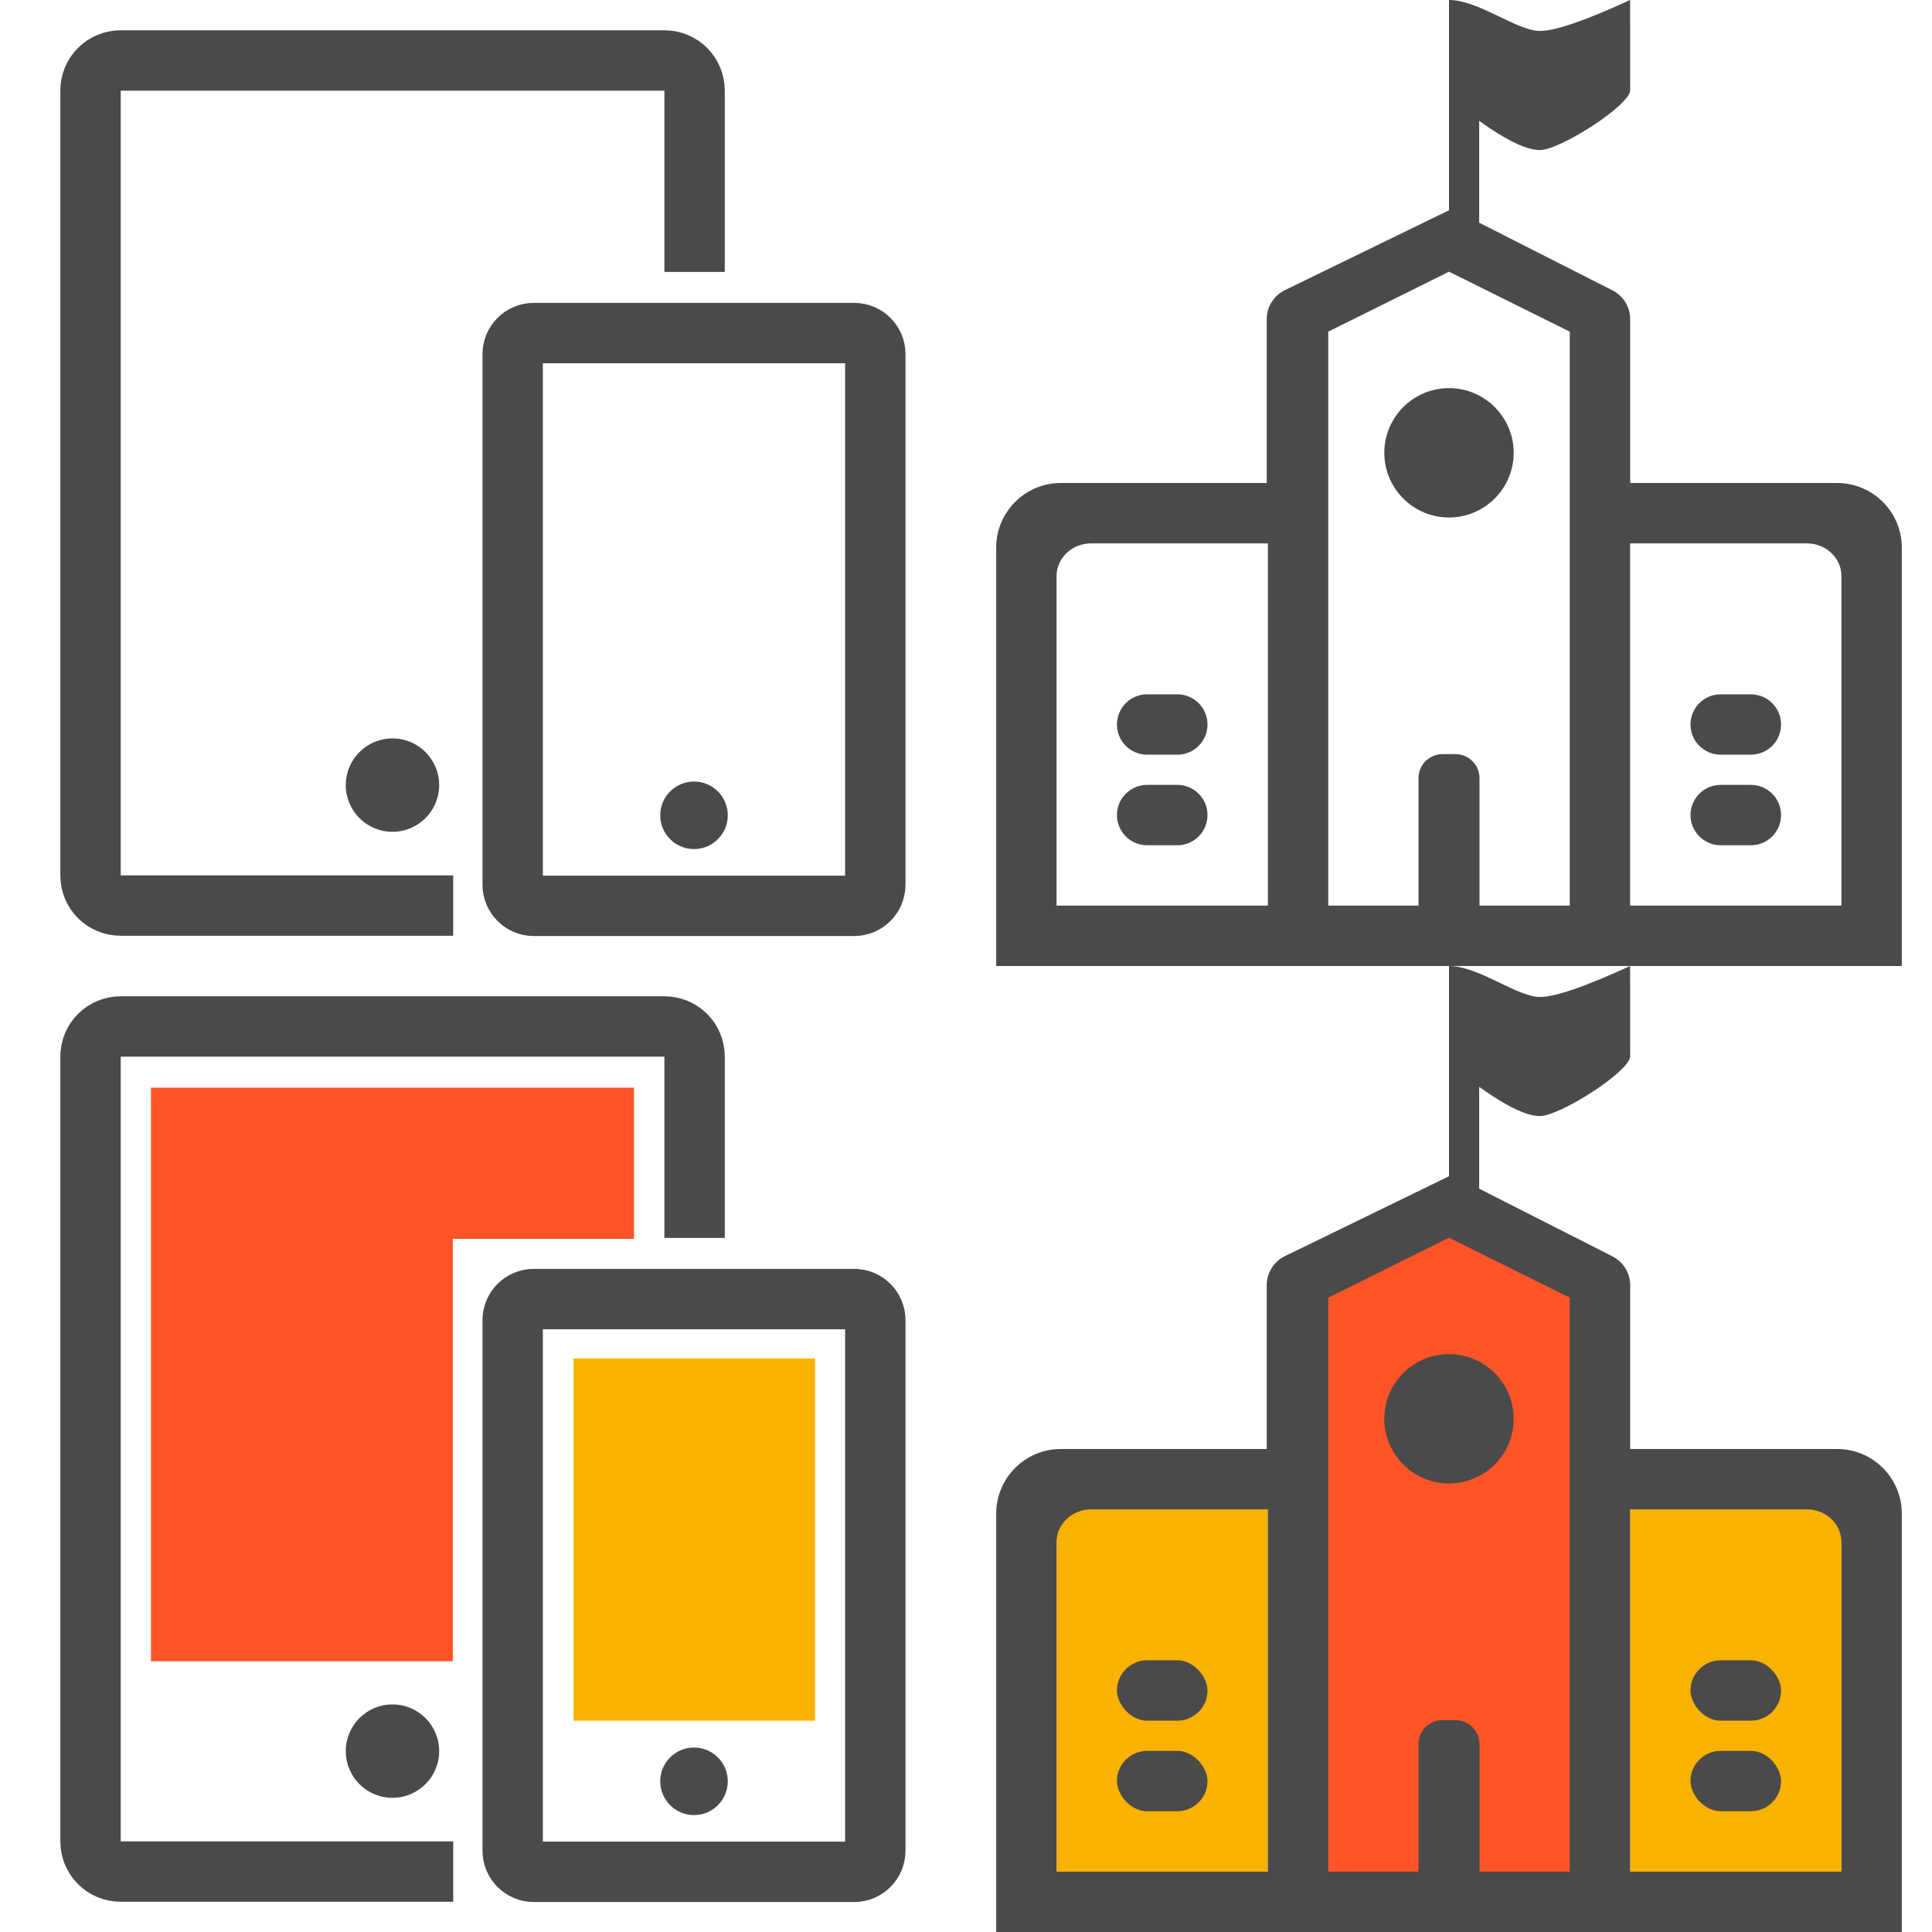 <?xml version="1.0" encoding="UTF-8"?>
<svg width="64px" height="64px" viewBox="0 0 64 64" version="1.1" xmlns="http://www.w3.org/2000/svg" xmlns:xlink="http://www.w3.org/1999/xlink">
    <!-- Generator: Sketch 46.2 (44496) - http://www.bohemiancoding.com/sketch -->
    <title>sprite_icon_main_menu</title>
    <desc>Created with Sketch.</desc>
    <defs></defs>
    <g id="Symbols" stroke="none" stroke-width="1" fill="none" fill-rule="evenodd">
        <g id="sprite_icon_main_menu">
            <g id="icon_menu_recursosdigitales_reposo" fill-rule="nonzero">
                <circle id="Oval" fill="#4A4A4A" cx="13.001" cy="26.008" r="1.547"></circle>
                <path d="M28.295,11.033 L17.684,11.033 C17.297,11.033 16.983,11.346 16.983,11.733 L16.983,29.306 C16.983,29.693 17.297,30.007 17.684,30.007 L28.295,30.007 C28.682,30.007 28.996,29.693 28.996,29.306 L28.996,11.733 C28.996,11.346 28.682,11.033 28.295,11.033 Z" id="Shape" stroke="#4A4A4A" stroke-width="2"></path>
                <circle id="Oval" fill="#4A4A4A" transform="translate(22.99, 27.008) rotate(-45) translate(-22.99, -27.008) " cx="22.99" cy="27.008" r="1.119"></circle>
                <path d="M23.009,9.008 L23.009,2.998 C23.009,2.449 22.564,2.004 22.015,2.004 L3.994,2.004 C3.444,2.004 2.999,2.449 2.999,2.998 L2.999,29.004 C2.999,29.553 3.444,29.998 3.994,29.998 L15.013,29.998" id="Shape" stroke="#4A4A4A" stroke-width="2"></path>
            </g>
            <g id="icon_menu_conocenos_reposo" transform="translate(32, 0)" fill-rule="nonzero" fill="#4A4A4A">
                <path d="M28.857,16 L22.002,16 L22.002,10.574 C22.002,10.168 21.772,9.797 21.409,9.616 L17,7.377 L17,4.004 C17.898,4.649 18.569,4.971 19.012,4.971 C19.677,4.971 22.002,3.486 22.002,2.988 L22,0 C20.512,0.684 19.516,1.026 19.012,1.026 C18.254,1.026 16.98,-1.77635684e-15 16,-1.77635684e-15 L16,6.965 L10.554,9.616 C10.192,9.797 9.962,10.168 9.962,10.574 L9.962,16 L3.143,16 C1.959,16 1,16.959 1,18.143 L1,32 C10.699,32 19.352,32 31,32 L31,18.143 C31,16.959 30.041,16 28.857,16 Z M10,30 L3,30 L3,19.083 C3,18.486 3.513,18 4.143,18 L10,18 L10,30 Z M20,30 L17.01,30 L17.01,25.775 C17.01,25.336 16.651,24.981 16.21,24.981 L15.79,24.981 C15.348,24.981 14.99,25.336 14.99,25.775 L14.99,30 L12,30 L12,16.673 L12,10.986 L16,9 L20,10.986 L20,16.673 L20,30 Z M29,30 L22,30 L22,18 L27.857,18 C28.487,18 29,18.486 29,19.083 L29,30 Z M16,17.143 C14.819,17.143 13.857,16.181 13.857,15 C13.857,13.818 14.819,12.857 16,12.857 C17.181,12.857 18.143,13.818 18.143,15 C18.143,16.181 17.181,17.143 16,17.143 Z M25,26 L26,26 L26,26 C26.552,26 27,26.448 27,27 L27,27 L27,27 C27,27.552 26.552,28 26,28 L25,28 L25,28 C24.448,28 24,27.552 24,27 L24,27 L24,27 C24,26.448 24.448,26 25,26 Z M25,23 L26,23 L26,23 C26.552,23 27,23.448 27,24 L27,24 L27,24 C27,24.552 26.552,25 26,25 L25,25 L25,25 C24.448,25 24,24.552 24,24 L24,24 L24,24 C24,23.448 24.448,23 25,23 Z M6,23 L7,23 L7,23 C7.552,23 8,23.448 8,24 L8,24 L8,24 C8,24.552 7.552,25 7,25 L6,25 L6,25 C5.448,25 5,24.552 5,24 L5,24 L5,24 C5,23.448 5.448,23 6,23 Z M6,26 L7,26 L7,26 C7.552,26 8,26.448 8,27 L8,27 L8,27 C8,27.552 7.552,28 7,28 L6,28 L6,28 C5.448,28 5,27.552 5,27 L5,27 L5,27 C5,26.448 5.448,26 6,26 Z" id="university"></path>
            </g>
            <g id="icon_menu_recursosdigitales_activo" transform="translate(0, 32)">
                <circle id="Oval" fill="#4A4A4A" fill-rule="nonzero" cx="13.001" cy="26.008" r="1.547"></circle>
                <path d="M28.295,11.033 L17.684,11.033 C17.297,11.033 16.983,11.346 16.983,11.733 L16.983,29.306 C16.983,29.693 17.297,30.007 17.684,30.007 L28.295,30.007 C28.682,30.007 28.996,29.693 28.996,29.306 L28.996,11.733 C28.996,11.346 28.682,11.033 28.295,11.033 Z" id="Shape" stroke="#4A4A4A" stroke-width="2" fill-rule="nonzero"></path>
                <rect id="Rectangle" fill="#FAB200" fill-rule="evenodd" x="19" y="13" width="8" height="12"></rect>
                <circle id="Oval" fill="#4A4A4A" fill-rule="nonzero" transform="translate(22.99, 27.008) rotate(-45) translate(-22.99, -27.008) " cx="22.99" cy="27.008" r="1.119"></circle>
                <polygon id="Path" fill="#FF5427" fill-rule="evenodd" points="5 23.031 15 23.031 15 9.038 21 9.038 21 4.031 5 4.031"></polygon>
                <path d="M23.009,9.008 L23.009,2.998 C23.009,2.449 22.564,2.004 22.015,2.004 L3.994,2.004 C3.444,2.004 2.999,2.449 2.999,2.998 L2.999,29.004 C2.999,29.553 3.444,29.998 3.994,29.998 L15.013,29.998" id="Shape" stroke="#4A4A4A" stroke-width="2" fill-rule="nonzero"></path>
            </g>
            <g id="icon_menu_conocenos_activo" transform="translate(32, 32)">
                <g id="Group" transform="translate(1, 0)">
                    <polygon id="Path" fill="#FF5427" points="10.02 32 20 32 20 11.327 15.01 7.702 10.02 11.327"></polygon>
                    <path d="M15,17.143 C13.819,17.143 12.857,16.181 12.857,15 C12.857,13.818 13.819,12.857 15,12.857 C16.181,12.857 17.143,13.818 17.143,15 C17.143,16.181 16.181,17.143 15,17.143 Z" id="Path" fill="#4A4A4A"></path>
                    <rect id="Rectangle" fill="#FAB200" x="2" y="18" width="7" height="12"></rect>
                    <rect id="Path" fill="#4A4A4A" x="4" y="23" width="3" height="2" rx="1"></rect>
                    <rect id="Path" fill="#4A4A4A" x="4" y="26" width="3" height="2" rx="1"></rect>
                    <rect id="Path" fill="#FAB200" x="21" y="18" width="7" height="12"></rect>
                    <path d="M27.857,16 C29.041,16 30,16.959 30,18.143 L30,32 C18.352,32 9.699,32 0,32 L0,18.143 C0,16.959 0.959,16 2.143,16 L8.962,16 L8.962,10.574 C8.962,10.168 9.192,9.797 9.554,9.616 L15,6.965 L15,0 C15.98,0 17.254,1.026 18.012,1.026 C18.516,1.026 19.512,0.684 21,1.77635684e-15 L21.002,2.988 C21.002,3.486 18.677,4.971 18.012,4.971 C17.569,4.971 16.898,4.649 16,4.004 L16,7.377 L20.409,9.616 C20.772,9.797 21.002,10.168 21.002,10.574 L21.002,16 L27.857,16 Z M28,30 L28,19.083 C28,18.486 27.487,18 26.857,18 L21,18 L21,30 L28,30 Z M9,30 L9,18 L3.143,18 C2.513,18 2,18.486 2,19.083 L2,30 L9,30 Z M19,30 L19,16.673 L19,10.986 L15,9 L11,10.986 L11,16.673 L11,30 L13.99,30 L13.99,25.775 C13.99,25.336 14.348,24.981 14.79,24.981 L15.21,24.981 C15.651,24.981 16.01,25.336 16.01,25.775 L16.01,30 L19,30 Z" id="Path" fill="#4A4A4A"></path>
                    <rect id="Path" fill="#4A4A4A" x="23" y="26" width="3" height="2" rx="1"></rect>
                    <rect id="Path" fill="#4A4A4A" x="23" y="23" width="3" height="2" rx="1"></rect>
                </g>
            </g>
        </g>
    </g>
</svg>